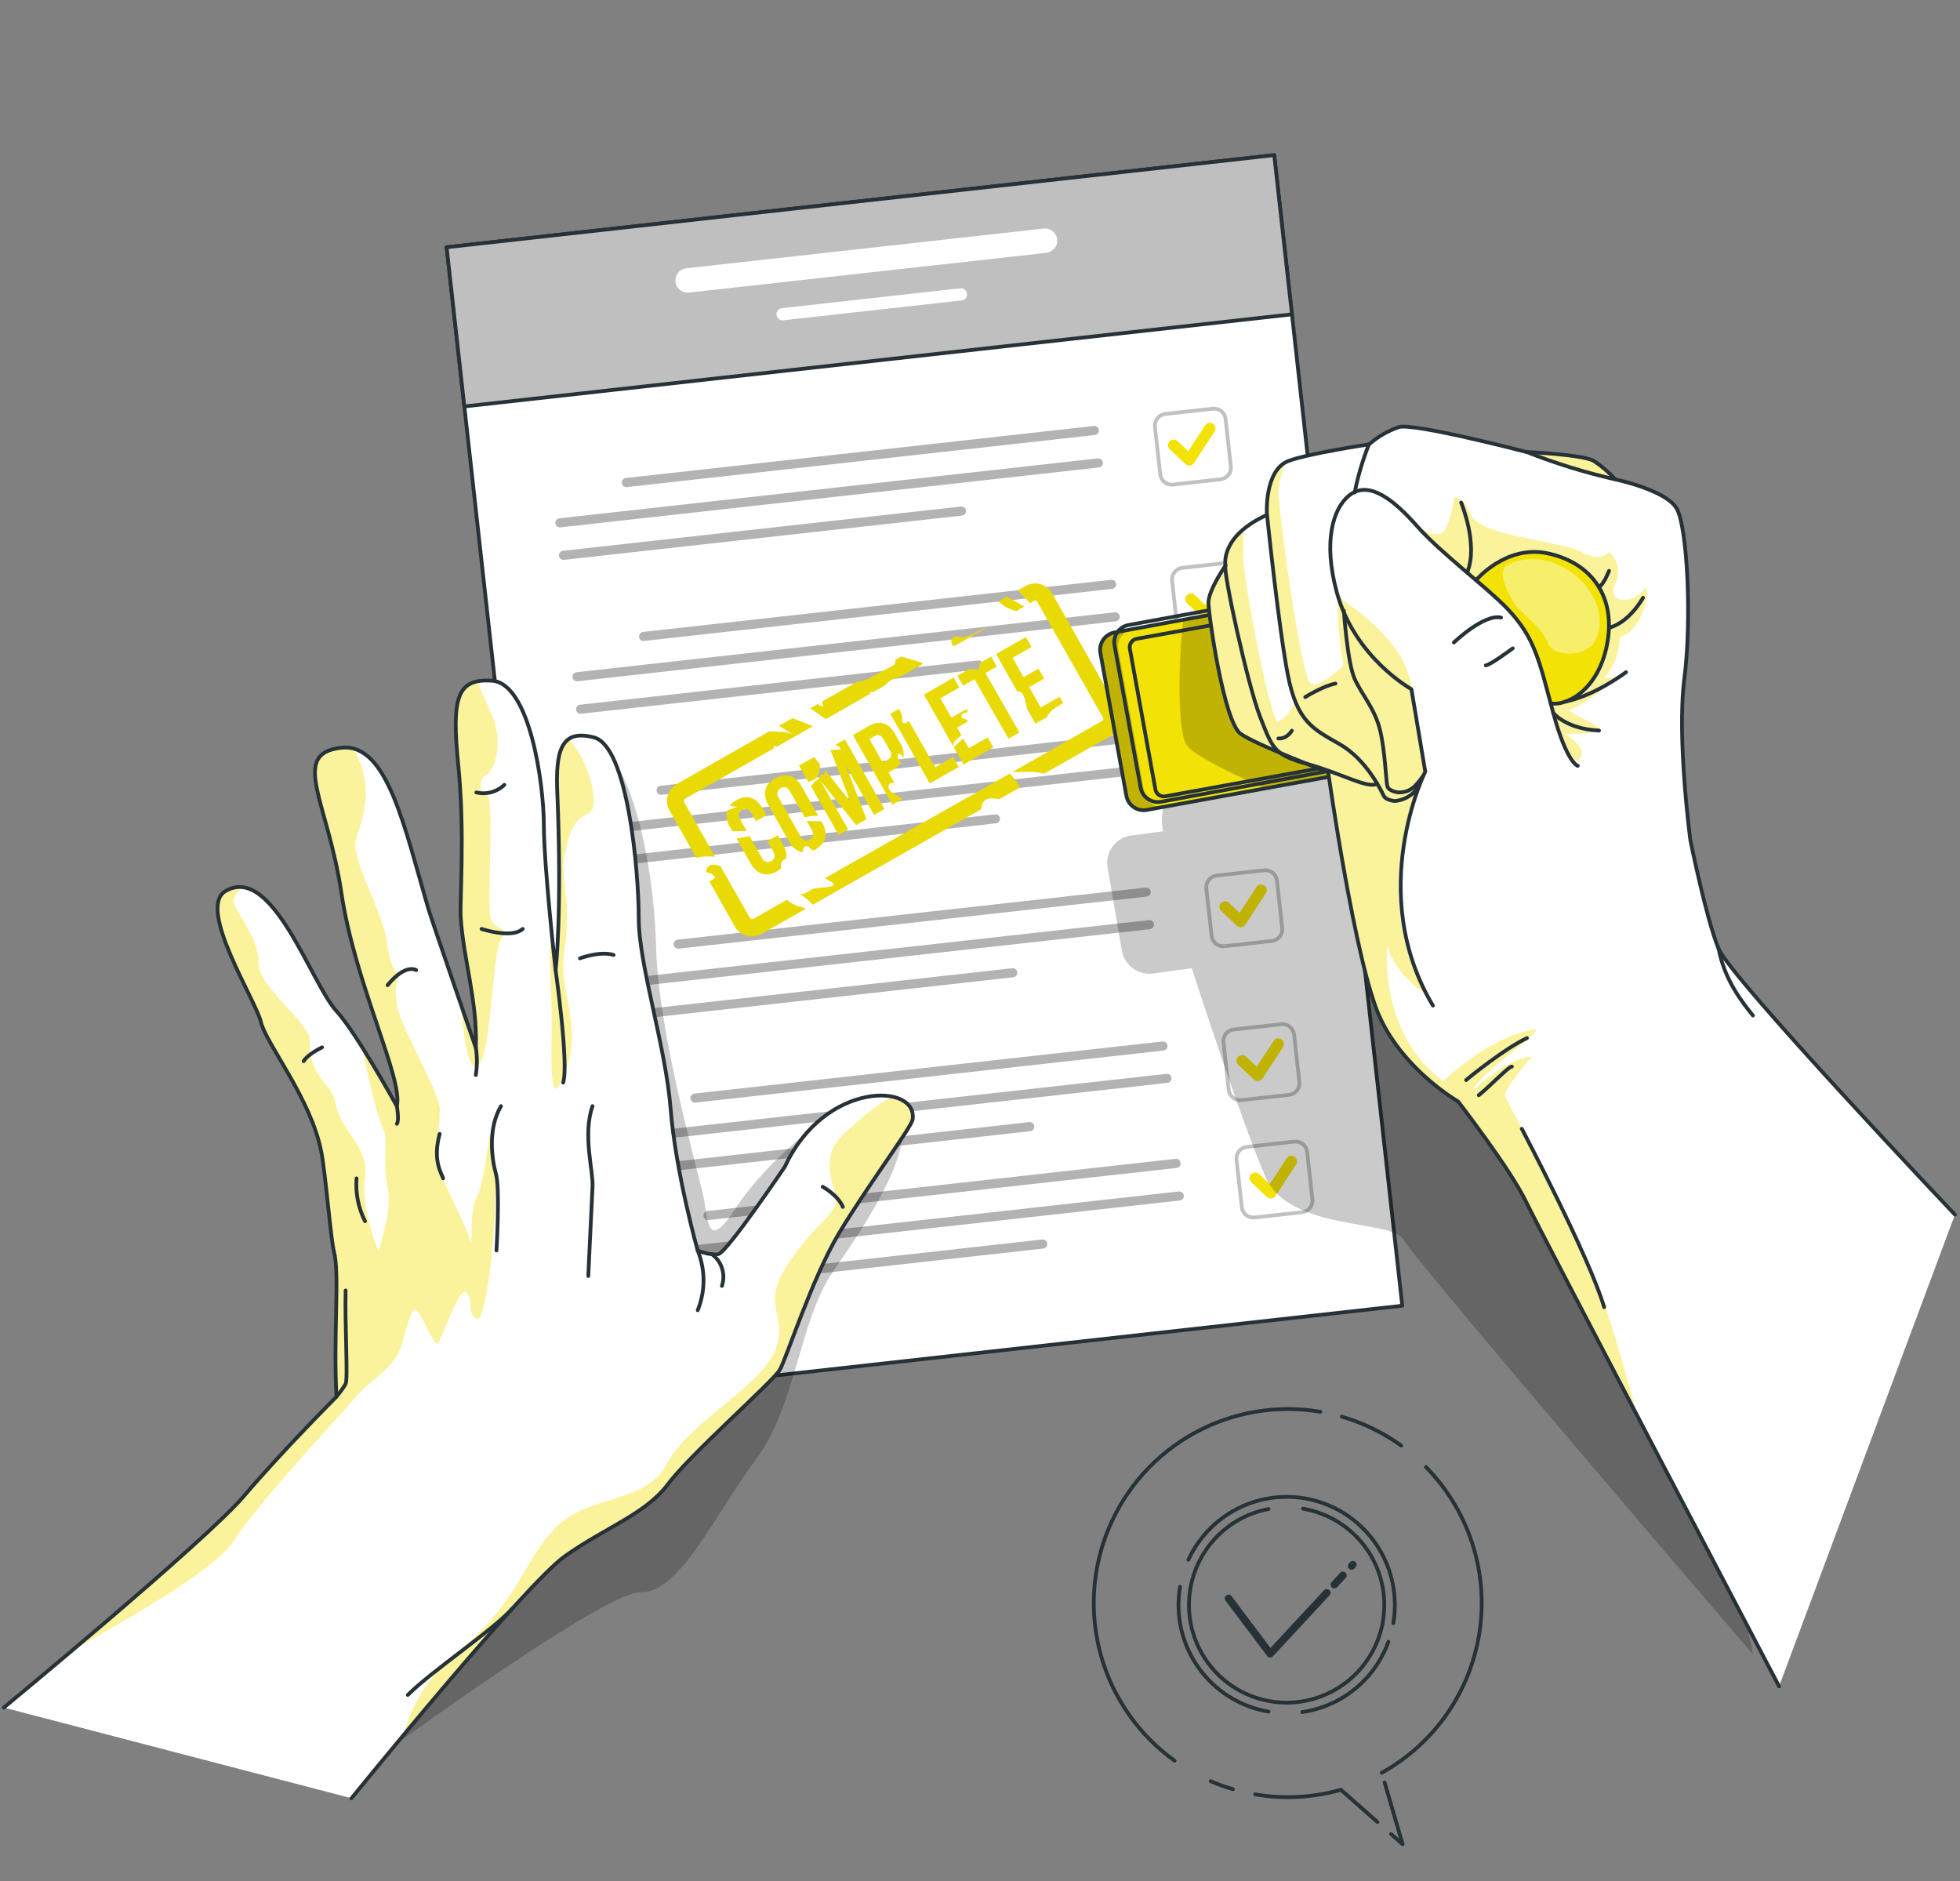 <svg width="521" height="500" viewBox="0 0 521 500" fill="none" xmlns="http://www.w3.org/2000/svg">
<rect x="0" y="0" width="521" height="500" fill="#808080" stroke="none"/>
<path d="M338.712 41.231L118.72 65.713L152.753 371.532L372.745 347.05L338.712 41.231Z" fill="white" stroke="#263238" stroke-linecap="round" stroke-linejoin="round"/>
<path d="M338.711 41.233L118.72 65.714L123.428 108.028L343.42 83.546L338.711 41.233Z" fill="#BFBFBF" stroke="#263238" stroke-linecap="round" stroke-linejoin="round"/>
<path d="M277.588 60.729L182.619 71.293C182.178 71.316 181.746 71.427 181.349 71.622C180.953 71.817 180.6 72.09 180.312 72.426C180.025 72.761 179.809 73.152 179.678 73.574C179.546 73.996 179.502 74.44 179.548 74.879C179.594 75.319 179.73 75.744 179.946 76.129C180.162 76.515 180.454 76.852 180.805 77.121C181.156 77.39 181.558 77.584 181.986 77.692C182.414 77.8 182.86 77.82 183.297 77.75L278.266 67.185C279.097 67.059 279.847 66.617 280.358 65.95C280.87 65.284 281.103 64.445 281.01 63.609C280.917 62.774 280.503 62.008 279.857 61.471C279.211 60.934 278.381 60.668 277.543 60.729H277.588Z" fill="white"/>
<path d="M255.319 76.621L207.846 81.904C207.634 81.925 207.428 81.988 207.241 82.089C207.054 82.191 206.888 82.329 206.755 82.495C206.621 82.661 206.522 82.852 206.464 83.056C206.405 83.261 206.387 83.476 206.412 83.687C206.458 84.115 206.671 84.507 207.006 84.778C207.34 85.049 207.768 85.176 208.196 85.132L255.68 79.85C256.096 79.787 256.471 79.566 256.727 79.232C256.982 78.899 257.099 78.479 257.053 78.062C257.006 77.644 256.799 77.261 256.476 76.992C256.153 76.724 255.738 76.591 255.319 76.621Z" fill="white"/>
<path opacity="0.3" d="M290.806 113.214L166.366 127.052C166.047 127.087 165.756 127.249 165.556 127.499C165.356 127.75 165.264 128.07 165.299 128.389C165.335 128.708 165.497 128.999 165.747 129.199C165.998 129.399 166.318 129.492 166.637 129.456L291.043 115.618C291.361 115.582 291.653 115.421 291.853 115.17C292.053 114.919 292.145 114.599 292.109 114.28C292.073 113.961 291.912 113.67 291.661 113.47C291.41 113.27 291.09 113.178 290.772 113.214H290.806Z" fill="black"/>
<path opacity="0.3" d="M291.765 121.848L148.691 137.763C148.372 137.799 148.08 137.96 147.88 138.211C147.68 138.461 147.588 138.781 147.624 139.1C147.66 139.419 147.821 139.711 148.072 139.911C148.323 140.111 148.643 140.203 148.962 140.167L292.036 124.252C292.199 124.242 292.358 124.2 292.504 124.127C292.65 124.054 292.779 123.952 292.885 123.827C292.99 123.703 293.069 123.558 293.118 123.403C293.166 123.247 293.182 123.083 293.165 122.92C293.147 122.756 293.096 122.598 293.015 122.454C292.934 122.311 292.825 122.185 292.694 122.085C292.563 121.985 292.413 121.912 292.254 121.871C292.094 121.831 291.928 121.823 291.765 121.848Z" fill="black"/>
<path opacity="0.3" d="M255.387 134.636L149.65 146.397C149.331 146.433 149.04 146.595 148.84 146.845C148.64 147.096 148.547 147.416 148.583 147.735C148.619 148.054 148.78 148.345 149.031 148.545C149.282 148.745 149.602 148.838 149.921 148.802L255.646 137.041C255.809 137.031 255.969 136.988 256.114 136.915C256.26 136.842 256.39 136.74 256.495 136.616C256.601 136.491 256.68 136.347 256.728 136.191C256.776 136.035 256.792 135.871 256.775 135.709C256.757 135.546 256.707 135.389 256.626 135.246C256.546 135.103 256.438 134.978 256.309 134.878C256.179 134.778 256.031 134.705 255.872 134.663C255.714 134.622 255.549 134.613 255.387 134.636Z" fill="black"/>
<path opacity="0.3" d="M322.356 108.628L309.736 110.032C308.039 110.221 306.816 111.75 307.005 113.448L308.409 126.068C308.598 127.765 310.127 128.988 311.825 128.799L324.445 127.395C326.142 127.206 327.365 125.677 327.176 123.979L325.772 111.359C325.583 109.662 324.054 108.439 322.356 108.628Z" stroke="#263238" stroke-linecap="round" stroke-linejoin="round"/>
<path d="M311.98 118.326L316.134 122.243L321.597 113.879" stroke="#F2E205" stroke-width="3" stroke-linecap="round" stroke-linejoin="round"/>
<path opacity="0.3" d="M295.354 154.118L170.949 167.956C170.63 167.992 170.338 168.153 170.138 168.404C169.938 168.655 169.846 168.975 169.882 169.293C169.918 169.612 170.079 169.904 170.33 170.104C170.581 170.304 170.901 170.396 171.22 170.36L295.625 156.522C295.783 156.504 295.936 156.456 296.075 156.379C296.214 156.302 296.336 156.198 296.435 156.074C296.534 155.95 296.608 155.808 296.652 155.655C296.696 155.502 296.709 155.342 296.692 155.185C296.674 155.027 296.625 154.874 296.548 154.735C296.471 154.596 296.368 154.473 296.244 154.374C296.12 154.275 295.977 154.202 295.824 154.158C295.672 154.114 295.512 154.1 295.354 154.118Z" fill="black"/>
<path opacity="0.3" d="M296.314 162.753L153.239 178.667C153.081 178.685 152.929 178.734 152.79 178.811C152.651 178.888 152.528 178.991 152.429 179.115C152.33 179.239 152.256 179.382 152.212 179.535C152.168 179.687 152.155 179.847 152.173 180.005C152.19 180.163 152.239 180.316 152.316 180.455C152.393 180.594 152.496 180.716 152.621 180.815C152.745 180.914 152.887 180.988 153.04 181.032C153.193 181.076 153.352 181.089 153.51 181.072L296.584 165.157C296.903 165.121 297.195 164.96 297.395 164.709C297.595 164.458 297.687 164.138 297.651 163.819C297.615 163.501 297.454 163.209 297.203 163.009C296.952 162.809 296.632 162.717 296.314 162.753Z" fill="black"/>
<path opacity="0.3" d="M259.936 175.541L154.199 187.302C153.88 187.338 153.588 187.499 153.388 187.75C153.188 188 153.096 188.32 153.132 188.639C153.168 188.958 153.329 189.25 153.58 189.45C153.831 189.65 154.151 189.742 154.47 189.706L260.195 177.945C260.358 177.935 260.517 177.892 260.663 177.819C260.809 177.746 260.939 177.645 261.044 177.52C261.15 177.396 261.229 177.251 261.277 177.095C261.325 176.939 261.341 176.775 261.324 176.613C261.306 176.45 261.255 176.293 261.175 176.15C261.095 176.007 260.987 175.882 260.857 175.782C260.728 175.682 260.579 175.609 260.421 175.568C260.263 175.526 260.097 175.517 259.936 175.541Z" fill="black"/>
<path opacity="0.3" d="M326.909 149.523L314.289 150.927C312.591 151.116 311.368 152.645 311.557 154.343L312.962 166.963C313.151 168.66 314.68 169.883 316.377 169.694L328.997 168.29C330.695 168.101 331.918 166.572 331.729 164.874L330.325 152.254C330.136 150.557 328.606 149.334 326.909 149.523Z" stroke="#263238" stroke-linecap="round" stroke-linejoin="round"/>
<path d="M316.54 159.231L320.682 163.148L326.145 154.784" stroke="#F2E205" stroke-width="3" stroke-linecap="round" stroke-linejoin="round"/>
<path opacity="0.3" d="M299.903 195.022L175.497 208.86C175.199 208.917 174.933 209.085 174.753 209.33C174.573 209.575 174.492 209.879 174.526 210.182C174.56 210.484 174.707 210.762 174.937 210.96C175.168 211.159 175.464 211.263 175.768 211.253L300.174 197.392C300.332 197.374 300.484 197.326 300.623 197.249C300.762 197.172 300.885 197.069 300.984 196.944C301.083 196.82 301.157 196.678 301.201 196.525C301.245 196.372 301.258 196.213 301.24 196.055C301.223 195.897 301.174 195.744 301.097 195.605C301.02 195.466 300.917 195.343 300.793 195.244C300.668 195.145 300.526 195.072 300.373 195.028C300.221 194.984 300.061 194.97 299.903 194.988V195.022Z" fill="black"/>
<path opacity="0.3" d="M300.874 203.657L157.788 219.571C157.63 219.587 157.476 219.634 157.337 219.71C157.197 219.785 157.074 219.888 156.975 220.013C156.876 220.137 156.803 220.28 156.761 220.433C156.718 220.586 156.707 220.746 156.727 220.903C156.744 221.061 156.792 221.214 156.868 221.354C156.944 221.493 157.047 221.616 157.17 221.716C157.294 221.815 157.436 221.89 157.589 221.934C157.741 221.979 157.901 221.993 158.059 221.976L301.133 206.061C301.297 206.05 301.456 206.006 301.602 205.931C301.748 205.857 301.877 205.754 301.983 205.629C302.088 205.504 302.167 205.358 302.215 205.202C302.263 205.045 302.279 204.881 302.262 204.718C302.244 204.555 302.193 204.398 302.113 204.256C302.033 204.114 301.924 203.989 301.795 203.89C301.665 203.791 301.516 203.719 301.358 203.679C301.2 203.639 301.035 203.631 300.874 203.657Z" fill="black"/>
<path opacity="0.3" d="M264.484 216.445L158.747 228.206C158.429 228.242 158.137 228.403 157.937 228.654C157.737 228.905 157.645 229.225 157.681 229.544C157.717 229.862 157.878 230.154 158.129 230.354C158.379 230.554 158.699 230.646 159.018 230.61L264.744 218.838C265.063 218.803 265.355 218.644 265.556 218.394C265.757 218.144 265.85 217.825 265.816 217.506C265.782 217.187 265.622 216.895 265.372 216.694C265.122 216.493 264.803 216.399 264.484 216.434V216.445Z" fill="black"/>
<path opacity="0.3" d="M331.46 190.418L318.84 191.822C317.143 192.011 315.92 193.54 316.109 195.238L317.513 207.858C317.702 209.555 319.231 210.778 320.929 210.589L333.549 209.185C335.246 208.996 336.469 207.467 336.28 205.769L334.876 193.149C334.687 191.452 333.158 190.229 331.46 190.418Z" stroke="#263238" stroke-linecap="round" stroke-linejoin="round"/>
<path d="M321.089 200.135L325.231 204.052L330.705 195.677" stroke="#F2E205" stroke-width="3" stroke-linecap="round" stroke-linejoin="round"/>
<path opacity="0.3" d="M304.452 235.926L180.046 249.764C179.747 249.822 179.482 249.99 179.301 250.235C179.121 250.48 179.04 250.784 179.075 251.086C179.109 251.388 179.256 251.666 179.486 251.865C179.716 252.063 180.013 252.168 180.317 252.157L304.722 238.319C304.889 238.313 305.052 238.273 305.202 238.201C305.352 238.129 305.486 238.027 305.595 237.901C305.704 237.775 305.785 237.627 305.834 237.468C305.883 237.309 305.899 237.142 305.88 236.976C305.861 236.811 305.809 236.651 305.725 236.507C305.642 236.363 305.53 236.237 305.395 236.139C305.261 236.04 305.108 235.97 304.946 235.934C304.783 235.897 304.615 235.895 304.452 235.926Z" fill="black"/>
<path opacity="0.3" d="M305.422 244.56L162.337 260.475C162.179 260.491 162.025 260.537 161.886 260.613C161.746 260.689 161.623 260.792 161.524 260.916C161.425 261.041 161.352 261.184 161.309 261.337C161.267 261.49 161.255 261.65 161.276 261.807C161.293 261.965 161.34 262.118 161.417 262.257C161.493 262.397 161.595 262.52 161.719 262.619C161.843 262.719 161.985 262.793 162.137 262.838C162.29 262.882 162.45 262.897 162.608 262.879L305.682 246.965C306.002 246.928 306.294 246.766 306.495 246.514C306.696 246.263 306.789 245.942 306.754 245.621C306.717 245.305 306.557 245.015 306.307 244.816C306.057 244.618 305.739 244.526 305.422 244.56Z" fill="black"/>
<path opacity="0.3" d="M269.078 257.349L163.341 269.11C163.183 269.126 163.03 269.173 162.89 269.248C162.75 269.324 162.628 269.427 162.529 269.551C162.43 269.676 162.357 269.819 162.314 269.972C162.271 270.125 162.26 270.285 162.28 270.442C162.297 270.6 162.345 270.753 162.421 270.892C162.497 271.032 162.6 271.155 162.724 271.255C162.847 271.354 162.99 271.428 163.142 271.473C163.294 271.518 163.454 271.532 163.612 271.514L269.338 259.753C269.496 259.736 269.649 259.689 269.788 259.612C269.927 259.536 270.05 259.434 270.15 259.31C270.25 259.186 270.324 259.044 270.368 258.891C270.413 258.739 270.427 258.579 270.41 258.421C270.394 258.263 270.348 258.109 270.272 257.969C270.196 257.829 270.093 257.705 269.969 257.605C269.845 257.505 269.703 257.431 269.549 257.387C269.396 257.343 269.236 257.33 269.078 257.349Z" fill="black"/>
<path opacity="0.3" d="M336.013 231.324L323.393 232.728C321.695 232.917 320.472 234.446 320.661 236.144L322.066 248.764C322.254 250.462 323.784 251.685 325.481 251.496L338.101 250.091C339.799 249.902 341.022 248.373 340.833 246.675L339.429 234.055C339.24 232.358 337.71 231.135 336.013 231.324Z" stroke="#263238" stroke-linecap="round" stroke-linejoin="round"/>
<path d="M325.637 241.028L329.78 244.945L335.254 236.581" stroke="#F2E205" stroke-width="3" stroke-linecap="round" stroke-linejoin="round"/>
<path opacity="0.3" d="M309.011 276.819L184.606 290.657C184.448 290.674 184.295 290.722 184.156 290.798C184.016 290.874 183.894 290.977 183.794 291.101C183.694 291.224 183.62 291.367 183.575 291.519C183.531 291.671 183.517 291.831 183.534 291.989C183.551 292.147 183.599 292.3 183.675 292.439C183.751 292.578 183.854 292.701 183.978 292.801C184.101 292.9 184.243 292.975 184.396 293.019C184.548 293.064 184.708 293.078 184.866 293.061L309.271 279.223C309.429 279.206 309.582 279.158 309.721 279.082C309.861 279.006 309.984 278.903 310.083 278.78C310.183 278.656 310.257 278.514 310.302 278.361C310.346 278.209 310.361 278.049 310.343 277.891C310.306 277.574 310.146 277.283 309.897 277.082C309.648 276.882 309.33 276.787 309.011 276.819Z" fill="black"/>
<path opacity="0.3" d="M309.971 285.431L166.885 301.346C166.719 301.352 166.556 301.392 166.405 301.464C166.255 301.536 166.122 301.638 166.013 301.764C165.904 301.891 165.823 302.038 165.774 302.197C165.725 302.356 165.709 302.523 165.728 302.689C165.746 302.854 165.799 303.014 165.882 303.158C165.966 303.302 166.078 303.428 166.212 303.526C166.347 303.625 166.5 303.695 166.662 303.731C166.824 303.768 166.993 303.77 167.156 303.739L310.231 287.824C310.398 287.82 310.562 287.782 310.713 287.711C310.865 287.64 311 287.538 311.11 287.413C311.22 287.287 311.303 287.14 311.353 286.98C311.404 286.821 311.42 286.653 311.402 286.487C311.384 286.32 311.332 286.16 311.249 286.015C311.165 285.87 311.053 285.744 310.918 285.645C310.784 285.546 310.63 285.475 310.467 285.439C310.304 285.402 310.135 285.399 309.971 285.431Z" fill="black"/>
<path opacity="0.3" d="M273.593 298.253L167.856 310.014C167.537 310.05 167.246 310.211 167.046 310.462C166.846 310.713 166.753 311.033 166.789 311.352C166.825 311.671 166.986 311.962 167.237 312.162C167.488 312.362 167.808 312.454 168.127 312.418L273.864 300.657C274.182 300.618 274.471 300.455 274.67 300.203C274.868 299.952 274.96 299.632 274.925 299.314C274.908 299.157 274.86 299.004 274.784 298.865C274.707 298.726 274.604 298.604 274.48 298.505C274.357 298.407 274.214 298.333 274.062 298.29C273.91 298.247 273.75 298.234 273.593 298.253Z" fill="black"/>
<path opacity="0.3" d="M340.565 272.23L327.945 273.635C326.248 273.823 325.025 275.353 325.214 277.05L326.618 289.67C326.807 291.368 328.336 292.591 330.034 292.402L342.654 290.997C344.351 290.808 345.574 289.279 345.386 287.582L343.981 274.962C343.792 273.264 342.263 272.041 340.565 272.23Z" stroke="#263238" stroke-linecap="round" stroke-linejoin="round"/>
<path d="M330.186 281.932L334.328 285.849L339.802 277.485" stroke="#F2E205" stroke-width="3" stroke-linecap="round" stroke-linejoin="round"/>
<path opacity="0.3" d="M312.477 308.005L188.071 321.865C187.752 321.901 187.461 322.062 187.261 322.313C187.061 322.564 186.969 322.884 187.004 323.203C187.04 323.522 187.201 323.813 187.452 324.013C187.703 324.213 188.023 324.305 188.342 324.27L312.748 310.432C312.906 310.416 313.059 310.369 313.199 310.294C313.338 310.218 313.461 310.115 313.56 309.99C313.659 309.866 313.732 309.723 313.775 309.57C313.817 309.417 313.829 309.257 313.808 309.1C313.794 308.94 313.749 308.784 313.674 308.642C313.599 308.5 313.496 308.375 313.372 308.273C313.248 308.171 313.105 308.095 312.951 308.049C312.798 308.003 312.636 307.988 312.477 308.005Z" fill="black"/>
<path opacity="0.3" d="M313.436 316.674L170.362 332.588C170.195 332.592 170.03 332.631 169.879 332.702C169.727 332.773 169.592 332.874 169.482 333C169.372 333.126 169.289 333.273 169.239 333.432C169.189 333.592 169.172 333.76 169.19 333.926C169.208 334.092 169.26 334.253 169.344 334.398C169.427 334.543 169.539 334.669 169.674 334.768C169.809 334.867 169.962 334.937 170.125 334.974C170.288 335.011 170.457 335.013 170.621 334.981L313.707 319.066C314.005 319.009 314.271 318.841 314.451 318.596C314.632 318.351 314.713 318.047 314.678 317.745C314.644 317.443 314.497 317.164 314.267 316.966C314.037 316.767 313.74 316.663 313.436 316.674Z" fill="black"/>
<path opacity="0.3" d="M277.047 329.45L171.321 341.212C171.163 341.228 171.01 341.276 170.871 341.352C170.731 341.428 170.608 341.531 170.509 341.655C170.409 341.779 170.335 341.921 170.29 342.073C170.246 342.226 170.232 342.386 170.249 342.543C170.286 342.863 170.448 343.156 170.699 343.357C170.951 343.557 171.272 343.651 171.592 343.616L277.317 331.855C277.475 331.837 277.628 331.788 277.767 331.711C277.906 331.634 278.029 331.531 278.128 331.407C278.227 331.283 278.3 331.14 278.344 330.987C278.388 330.835 278.402 330.675 278.384 330.517C278.366 330.359 278.318 330.206 278.241 330.067C278.164 329.928 278.06 329.806 277.936 329.707C277.812 329.608 277.67 329.534 277.517 329.49C277.364 329.446 277.204 329.433 277.047 329.45Z" fill="black"/>
<path opacity="0.3" d="M344.041 303.427L331.421 304.832C329.723 305.021 328.5 306.55 328.689 308.247L330.094 320.867C330.283 322.565 331.812 323.788 333.509 323.599L346.129 322.195C347.827 322.006 349.05 320.476 348.861 318.779L347.457 306.159C347.268 304.461 345.738 303.238 344.041 303.427Z" stroke="#263238" stroke-linecap="round" stroke-linejoin="round"/>
<path d="M333.651 313.141L337.793 317.058L343.268 308.694" stroke="#F2E205" stroke-width="3" stroke-linecap="round" stroke-linejoin="round"/>
<path d="M209.042 228.172C209.151 226.875 208.83 225.578 208.128 224.481L206.74 222.021L203.986 223.578L205.487 226.219C206.232 227.54 205.927 228.353 205.002 228.872C204.076 229.391 203.218 229.255 202.473 227.935L199.257 222.224L195.803 222.901L199.482 229.391C201.164 232.359 203.602 233.206 206.458 231.648C206.912 231.388 207.332 231.073 207.711 230.712C207.55 230.34 207.522 229.924 207.631 229.534C207.74 229.143 207.979 228.802 208.309 228.567C208.53 228.396 208.778 228.263 209.042 228.172Z" fill="#F2E205"/>
<path d="M194.031 219.774L194.685 220.903H198.489L196.83 217.968C196.085 216.648 196.378 215.812 197.304 215.293C198.229 214.774 199.099 214.932 199.843 216.264L200.972 218.239L203.715 216.681L202.699 214.887C201.017 211.93 198.579 211.072 195.724 212.697C195.068 213.051 194.486 213.526 194.008 214.097C194.657 214.305 195.336 214.401 196.017 214.379L193.308 215.395C193.11 216.134 193.072 216.907 193.196 217.663C193.321 218.418 193.605 219.138 194.031 219.774Z" fill="#F2E205"/>
<path d="M215.126 207.742C215.488 207.561 215.866 207.414 216.255 207.302C217.711 206.647 218.038 204.548 217.914 203.069L216.413 201.207L212.372 203.464L214.9 207.912C214.966 207.844 215.043 207.787 215.126 207.742Z" fill="#F2E205"/>
<path d="M232.339 216.58L235.082 215.022L224.596 196.534L221.989 198.001C222.824 198.205 223.422 198.6 223.445 199.209C222.632 199.322 221.639 199.209 220.758 199.367L226.041 213.058L219.359 204.729C219.377 204.913 219.349 205.099 219.278 205.27C219.208 205.442 219.096 205.593 218.952 205.711C218.648 205.925 218.207 205.925 217.97 206.207C217.733 206.489 217.767 206.828 217.564 207.076C217.361 207.325 217.045 207.392 216.797 207.573C216.548 207.753 216.277 208.216 215.995 208.521C215.859 208.664 215.688 208.769 215.499 208.826L222.925 221.919L225.454 220.474L218.038 207.404L227.564 219.278L230.318 217.72L224.754 203.352L232.339 216.58Z" fill="#F2E205"/>
<path d="M239.28 200.484C239.481 200.585 239.659 200.724 239.805 200.895C239.95 201.066 240.06 201.264 240.127 201.478C240.364 200.083 240.062 198.65 239.28 197.471L237.915 195.055C236.233 192.098 233.896 191.297 230.984 192.945L226.707 195.371L237.204 213.871L239.924 212.324C239.043 211.771 238.061 211.297 237.226 210.699C236.834 210.449 236.512 210.103 236.289 209.695C236.184 209.488 236.14 209.256 236.164 209.025C236.188 208.795 236.279 208.577 236.425 208.397C236.616 208.235 236.849 208.132 237.097 208.098C237.344 208.064 237.597 208.101 237.824 208.205L236.165 205.27L237.542 204.491C238.299 204.081 238.958 203.511 239.472 202.821C238.897 201.907 237.892 199.965 239.28 200.484ZM236.041 201.907L234.664 202.685L231.109 196.421L232.486 195.642C233.411 195.123 234.156 195.258 234.901 196.579L236.481 199.356C237.226 200.62 236.966 201.331 236.041 201.907Z" fill="#F2E205"/>
<path d="M254.845 203.86L253.355 201.218L248.57 203.927L241.572 191.591L241.256 191.839C241.051 192.028 240.803 192.164 240.533 192.234C240.397 192.265 240.255 192.245 240.132 192.178C240.01 192.112 239.916 192.003 239.867 191.873C239.828 191.698 239.828 191.517 239.867 191.342C239.869 190.292 239.537 189.268 238.919 188.419L236.662 189.728L247.147 208.216L254.845 203.86Z" fill="#F2E205"/>
<path d="M253.536 197.392C253.852 196.568 254.834 196.264 255.387 195.519C255.436 195.442 255.482 195.363 255.522 195.282L254.394 193.385L257.249 191.771C257.197 191.591 257.104 191.425 256.978 191.286C256.569 191.086 256.131 190.949 255.68 190.88C255.611 190.739 255.576 190.584 255.578 190.428C255.581 190.271 255.62 190.117 255.694 189.979C255.768 189.841 255.874 189.723 256.004 189.634C256.133 189.545 256.281 189.488 256.437 189.469C256.628 189.469 256.854 189.469 257.001 189.379C257.104 189.256 257.156 189.098 257.148 188.938L256.888 188.487L252.892 190.744L249.98 185.597L254.992 182.742L253.491 180.101L245.59 184.615L253.355 198.307C253.369 197.994 253.43 197.686 253.536 197.392Z" fill="#F2E205"/>
<path d="M264.044 198.645L262.543 196.004L257.52 198.848L256.019 196.264L254.168 198.002L253.525 198.622L256.121 203.194L264.044 198.645Z" fill="#F2E205"/>
<path d="M260.308 177.166C260.308 177.561 260.026 178.001 259.642 178.035C259.447 178.033 259.253 178.002 259.066 177.945C258.718 177.951 258.369 177.917 258.028 177.843C257.954 177.813 257.886 177.771 257.825 177.719L254.507 179.604L256.008 182.257L259.044 180.53L268.074 196.331L270.974 194.684L261.945 178.882L264.992 177.155L263.491 174.514L260.376 176.274C260.319 176.568 260.342 176.873 260.308 177.166Z" fill="#F2E205"/>
<path d="M272.983 188.362L275.241 192.347L278.288 190.62C278.36 190.42 278.451 190.227 278.559 190.044C279.23 189.064 280.134 188.265 281.189 187.719L282.589 186.85L281.663 185.202L276.64 188.058L273.57 182.64L277.566 180.383L276.065 177.741L272.069 179.999L269.157 174.818L274.18 171.974L272.679 169.333L264.778 173.847L270.478 183.904C271.855 183.17 272.543 185.812 272.983 188.362Z" fill="#F2E205"/>
<path d="M214.528 224.887C215.002 224.966 215.284 225.44 215.657 225.756C215.792 225.881 215.949 225.98 216.119 226.05C216.335 225.964 216.546 225.866 216.751 225.756C219.596 224.142 220.194 221.569 218.524 218.6L218.354 218.307L214.449 218.205L215.724 220.463C216.469 221.783 216.176 222.618 215.25 223.138C214.325 223.657 213.456 223.488 212.711 222.167L207.067 212.178C206.311 210.857 206.616 210.033 207.541 209.503C208.467 208.972 209.325 209.153 210.081 210.474L213.907 217.246C215.082 216.955 216.286 216.803 217.496 216.794L213.083 209.018C211.413 206.06 208.896 205.259 206.04 206.873C203.184 208.487 202.586 211.072 204.268 214.029L209.72 223.646C210.064 224.387 210.579 225.036 211.223 225.54C211.866 226.044 212.62 226.389 213.422 226.546C213.416 226.479 213.416 226.411 213.422 226.343C213.286 225.61 213.828 224.752 214.528 224.887Z" fill="#F2E205"/>
<path d="M253.502 171.804L262.362 166.782C259.823 167.482 257.588 169.603 254.969 169.31C254.496 169.186 253.998 169.186 253.525 169.31C253.229 169.501 253.015 169.796 252.928 170.137C252.84 170.478 252.884 170.84 253.051 171.15C253.165 171.391 253.317 171.612 253.502 171.804Z" fill="#F2E205"/>
<path d="M231.278 184.412C231.258 184.217 231.298 184.02 231.391 183.848C231.608 183.923 231.837 183.962 232.068 183.96L235.127 182.234C235.605 181.692 236.152 181.214 236.752 180.811C237.332 180.501 237.945 180.259 238.581 180.089L239.258 179.886L244.901 176.703C244.961 176.588 245.041 176.484 245.138 176.398C245.226 176.34 245.321 176.295 245.42 176.263L239.596 174.502L238.027 175.382L237.858 176.624L231.142 180.213C230.477 180.628 229.737 180.908 228.964 181.037C228.675 181.071 228.384 181.071 228.095 181.037L218.523 186.466C218.6 186.92 218.728 187.363 218.907 187.787C218.346 187.682 217.812 187.463 217.338 187.143L215.374 188.272C216.774 189.198 218.151 190.146 219.494 191.15L231.278 184.412Z" fill="#F2E205"/>
<path d="M272.25 161.183L267.622 158.587L265.432 159.828C266.723 161.155 268.389 162.054 270.207 162.402L272.25 161.183Z" fill="#F2E205"/>
<path d="M297.138 188.509L279.665 157.707C278.986 156.516 277.862 155.642 276.541 155.276C275.219 154.91 273.806 155.082 272.611 155.754L270.511 156.951L271.313 157.73C272.148 158.565 273.006 159.411 273.785 160.303L274.846 159.705C274.993 159.623 275.166 159.601 275.329 159.646C275.491 159.69 275.63 159.796 275.715 159.942L293.198 190.755C293.28 190.904 293.299 191.078 293.253 191.241C293.206 191.404 293.097 191.541 292.95 191.624L269.168 205.169C271.223 205.293 273.299 205 275.354 205.237C276.094 205.33 276.828 205.462 277.555 205.632L295.185 195.631C295.784 195.295 296.31 194.843 296.733 194.302C297.155 193.76 297.467 193.14 297.648 192.478C297.83 191.816 297.878 191.124 297.791 190.442C297.703 189.761 297.481 189.104 297.138 188.509Z" fill="#F2E205"/>
<path d="M190.069 227.709L181.852 213.194C181.81 213.121 181.782 213.04 181.771 212.956C181.76 212.872 181.766 212.787 181.788 212.705C181.81 212.623 181.848 212.547 181.899 212.479C181.951 212.412 182.015 212.356 182.089 212.314L205.792 198.86C205.713 198.679 205.611 198.499 205.543 198.318C205.878 198.304 206.213 198.342 206.537 198.431L216.119 193.002C215.803 192.9 215.499 192.776 215.194 192.663L210.679 190.869L207.067 192.923L210.995 195.327C209.629 194.492 206.841 194.379 204.437 194.413L179.911 208.375C178.717 209.052 177.841 210.176 177.475 211.498C177.109 212.821 177.283 214.234 177.958 215.429L185.091 228.003C185.419 227.913 185.757 227.834 186.085 227.777C186.989 227.647 187.903 227.602 188.816 227.642C189.235 227.639 189.653 227.661 190.069 227.709Z" fill="#F2E205"/>
<path d="M219.347 233.375C219.75 233.735 220.207 234.029 220.702 234.244C221.21 234.47 221.887 235.012 221.492 235.373C219.663 236.208 217.406 235.587 215.611 236.502C214.629 236.976 213.681 237.912 212.632 237.63C213.901 238.401 215.044 239.364 216.018 240.486L260.839 215.068C260.839 214.887 260.895 214.706 260.929 214.514C260.93 214.159 261.012 213.809 261.169 213.49C261.326 213.171 261.553 212.893 261.834 212.675C262.115 212.457 262.441 212.306 262.789 212.234C263.137 212.162 263.497 212.17 263.841 212.257C264.422 212.231 265.004 212.292 265.568 212.438L271.155 209.266C270.388 207.945 269.48 206.711 268.446 205.586L219.347 233.375Z" fill="#F2E205"/>
<path d="M212.09 240.836C211.009 240.486 210.013 239.913 209.167 239.154L200.227 244.234C200.155 244.276 200.075 244.303 199.992 244.314C199.908 244.325 199.824 244.319 199.743 244.297C199.662 244.275 199.587 244.237 199.52 244.185C199.454 244.134 199.399 244.07 199.358 243.996L191.457 230.147C190.7 229.886 189.895 229.793 189.098 229.876C188.184 230.057 187.383 231.118 187.879 231.897C188.346 231.909 188.801 232.045 189.198 232.291C189.594 232.537 189.918 232.884 190.137 233.296C189.65 233.684 189.115 234.006 188.545 234.256L195.317 246.231C195.654 246.836 196.108 247.368 196.653 247.794C197.197 248.221 197.822 248.535 198.49 248.717C199.158 248.899 199.855 248.945 200.541 248.854C201.227 248.762 201.888 248.535 202.485 248.184L214.201 241.536L214.065 241.457C213.418 241.215 212.759 241.007 212.09 240.836Z" fill="#F2E205"/>
<g opacity="0.2">
<path opacity="0.2" d="M209.042 228.172C209.151 226.875 208.83 225.578 208.128 224.481L206.74 222.021L203.986 223.578L205.487 226.219C206.232 227.54 205.927 228.353 205.002 228.872C204.076 229.391 203.218 229.255 202.473 227.935L199.257 222.224L195.803 222.901L199.482 229.391C201.164 232.359 203.602 233.206 206.458 231.648C206.912 231.388 207.332 231.073 207.711 230.712C207.55 230.34 207.522 229.924 207.631 229.534C207.74 229.143 207.979 228.802 208.309 228.567C208.53 228.396 208.778 228.263 209.042 228.172Z" fill="black"/>
<path opacity="0.2" d="M194.031 219.774L194.685 220.903H198.489L196.83 217.968C196.085 216.648 196.378 215.812 197.304 215.293C198.229 214.774 199.099 214.932 199.843 216.264L200.972 218.239L203.715 216.681L202.699 214.887C201.017 211.93 198.579 211.072 195.724 212.697C195.068 213.051 194.486 213.526 194.008 214.097C194.657 214.305 195.336 214.401 196.017 214.379L193.308 215.395C193.11 216.134 193.072 216.907 193.196 217.663C193.321 218.418 193.605 219.138 194.031 219.774Z" fill="black"/>
<path opacity="0.2" d="M215.126 207.742C215.488 207.561 215.866 207.414 216.255 207.302C217.711 206.647 218.038 204.548 217.914 203.069L216.413 201.207L212.372 203.464L214.9 207.912C214.966 207.844 215.043 207.787 215.126 207.742Z" fill="black"/>
<path opacity="0.2" d="M232.339 216.58L235.082 215.022L224.596 196.534L221.989 198.001C222.824 198.205 223.422 198.6 223.445 199.209C222.632 199.322 221.639 199.209 220.758 199.367L226.041 213.058L219.359 204.729C219.377 204.913 219.349 205.099 219.278 205.27C219.208 205.442 219.096 205.593 218.952 205.711C218.648 205.925 218.207 205.925 217.97 206.207C217.733 206.489 217.767 206.828 217.564 207.076C217.361 207.325 217.045 207.392 216.797 207.573C216.548 207.753 216.277 208.216 215.995 208.521C215.859 208.664 215.688 208.769 215.499 208.826L222.925 221.919L225.454 220.474L218.038 207.404L227.564 219.278L230.318 217.72L224.754 203.352L232.339 216.58Z" fill="black"/>
<path opacity="0.2" d="M239.28 200.484C239.481 200.585 239.659 200.724 239.805 200.895C239.95 201.066 240.06 201.264 240.127 201.478C240.364 200.083 240.062 198.65 239.28 197.471L237.915 195.055C236.233 192.098 233.896 191.297 230.984 192.945L226.707 195.371L237.204 213.871L239.924 212.324C239.043 211.771 238.061 211.297 237.226 210.699C236.834 210.449 236.512 210.103 236.289 209.695C236.184 209.488 236.14 209.256 236.164 209.025C236.188 208.795 236.279 208.577 236.425 208.397C236.616 208.235 236.849 208.132 237.097 208.098C237.344 208.064 237.597 208.101 237.824 208.205L236.165 205.27L237.542 204.491C238.299 204.081 238.958 203.511 239.472 202.821C238.897 201.907 237.892 199.965 239.28 200.484ZM236.041 201.907L234.664 202.685L231.109 196.421L232.486 195.642C233.411 195.123 234.156 195.258 234.901 196.579L236.481 199.356C237.226 200.62 236.966 201.331 236.041 201.907Z" fill="black"/>
<path opacity="0.2" d="M254.845 203.86L253.355 201.218L248.57 203.927L241.572 191.591L241.256 191.839C241.051 192.028 240.803 192.164 240.533 192.234C240.397 192.265 240.255 192.245 240.132 192.178C240.01 192.112 239.916 192.003 239.867 191.873C239.828 191.698 239.828 191.517 239.867 191.342C239.869 190.292 239.537 189.268 238.919 188.419L236.662 189.728L247.147 208.216L254.845 203.86Z" fill="black"/>
<path opacity="0.2" d="M253.536 197.392C253.852 196.568 254.834 196.264 255.387 195.519C255.436 195.442 255.482 195.363 255.522 195.282L254.394 193.385L257.249 191.771C257.197 191.591 257.104 191.425 256.978 191.286C256.569 191.086 256.131 190.949 255.68 190.88C255.611 190.739 255.576 190.584 255.578 190.428C255.581 190.271 255.62 190.117 255.694 189.979C255.768 189.841 255.874 189.723 256.004 189.634C256.133 189.545 256.281 189.488 256.437 189.469C256.628 189.469 256.854 189.469 257.001 189.379C257.104 189.256 257.156 189.098 257.148 188.938L256.888 188.487L252.892 190.744L249.98 185.597L254.992 182.742L253.491 180.101L245.59 184.615L253.355 198.307C253.369 197.994 253.43 197.686 253.536 197.392Z" fill="black"/>
<path opacity="0.2" d="M264.044 198.645L262.543 196.004L257.52 198.848L256.019 196.264L254.168 198.002L253.525 198.622L256.121 203.194L264.044 198.645Z" fill="black"/>
<path opacity="0.2" d="M260.308 177.166C260.308 177.561 260.026 178.001 259.642 178.035C259.447 178.033 259.253 178.002 259.066 177.945C258.718 177.951 258.369 177.917 258.028 177.843C257.954 177.813 257.886 177.771 257.825 177.719L254.507 179.604L256.008 182.257L259.044 180.53L268.074 196.331L270.974 194.684L261.945 178.882L264.992 177.155L263.491 174.514L260.376 176.274C260.319 176.568 260.342 176.873 260.308 177.166Z" fill="black"/>
<path opacity="0.2" d="M272.983 188.362L275.241 192.347L278.288 190.62C278.36 190.42 278.451 190.227 278.559 190.044C279.23 189.064 280.134 188.265 281.189 187.719L282.589 186.85L281.663 185.202L276.64 188.058L273.57 182.64L277.566 180.383L276.065 177.741L272.069 179.999L269.157 174.818L274.18 171.974L272.679 169.333L264.778 173.847L270.478 183.904C271.855 183.17 272.543 185.812 272.983 188.362Z" fill="black"/>
<path opacity="0.2" d="M214.528 224.887C215.002 224.966 215.284 225.44 215.657 225.756C215.792 225.881 215.949 225.98 216.119 226.05C216.335 225.964 216.546 225.866 216.751 225.756C219.596 224.142 220.194 221.569 218.524 218.6L218.354 218.307L214.449 218.205L215.724 220.463C216.469 221.783 216.176 222.618 215.25 223.138C214.325 223.657 213.456 223.488 212.711 222.167L207.067 212.178C206.311 210.857 206.616 210.033 207.541 209.503C208.467 208.972 209.325 209.153 210.081 210.474L213.907 217.246C215.082 216.955 216.286 216.803 217.496 216.794L213.083 209.018C211.413 206.06 208.896 205.259 206.04 206.873C203.184 208.487 202.586 211.072 204.268 214.029L209.72 223.646C210.064 224.387 210.579 225.036 211.223 225.54C211.866 226.044 212.62 226.389 213.422 226.546C213.416 226.479 213.416 226.411 213.422 226.343C213.286 225.61 213.828 224.752 214.528 224.887Z" fill="black"/>
<path opacity="0.2" d="M253.502 171.804L262.362 166.782C259.823 167.482 257.588 169.603 254.969 169.31C254.496 169.186 253.998 169.186 253.525 169.31C253.229 169.501 253.015 169.796 252.928 170.137C252.84 170.478 252.884 170.84 253.051 171.15C253.165 171.391 253.317 171.612 253.502 171.804Z" fill="black"/>
<path opacity="0.2" d="M231.278 184.412C231.258 184.217 231.298 184.02 231.391 183.848C231.608 183.923 231.837 183.962 232.068 183.96L235.127 182.234C235.605 181.692 236.152 181.214 236.752 180.811C237.332 180.501 237.945 180.259 238.581 180.089L239.258 179.886L244.901 176.703C244.961 176.588 245.041 176.484 245.138 176.398C245.226 176.34 245.321 176.295 245.42 176.263L239.596 174.502L238.027 175.382L237.858 176.624L231.142 180.213C230.477 180.628 229.737 180.908 228.964 181.037C228.675 181.071 228.384 181.071 228.095 181.037L218.523 186.466C218.6 186.92 218.728 187.363 218.907 187.787C218.346 187.682 217.812 187.463 217.338 187.143L215.374 188.272C216.774 189.198 218.151 190.146 219.494 191.15L231.278 184.412Z" fill="black"/>
<path opacity="0.2" d="M272.25 161.183L267.622 158.587L265.432 159.828C266.723 161.155 268.389 162.054 270.207 162.402L272.25 161.183Z" fill="black"/>
<path opacity="0.2" d="M297.138 188.509L279.665 157.707C278.986 156.516 277.862 155.642 276.541 155.276C275.219 154.91 273.806 155.082 272.611 155.754L270.511 156.951L271.313 157.73C272.148 158.565 273.006 159.411 273.785 160.303L274.846 159.705C274.993 159.623 275.166 159.601 275.329 159.646C275.491 159.69 275.63 159.796 275.715 159.942L293.198 190.755C293.28 190.904 293.299 191.078 293.253 191.241C293.206 191.404 293.097 191.541 292.95 191.624L269.168 205.169C271.223 205.293 273.299 205 275.354 205.237C276.094 205.33 276.828 205.462 277.555 205.632L295.185 195.631C295.784 195.295 296.31 194.843 296.733 194.302C297.155 193.76 297.467 193.14 297.648 192.478C297.83 191.816 297.878 191.124 297.791 190.442C297.703 189.761 297.481 189.104 297.138 188.509Z" fill="black"/>
<path opacity="0.2" d="M190.069 227.709L181.852 213.194C181.81 213.121 181.782 213.04 181.771 212.956C181.76 212.872 181.766 212.787 181.788 212.705C181.81 212.623 181.848 212.547 181.899 212.479C181.951 212.412 182.015 212.356 182.089 212.314L205.792 198.86C205.713 198.679 205.611 198.499 205.543 198.318C205.878 198.304 206.213 198.342 206.537 198.431L216.119 193.002C215.803 192.9 215.499 192.776 215.194 192.663L210.679 190.869L207.067 192.923L210.995 195.327C209.629 194.492 206.841 194.379 204.437 194.413L179.911 208.375C178.717 209.052 177.841 210.176 177.475 211.498C177.109 212.821 177.283 214.234 177.958 215.429L185.091 228.003C185.419 227.913 185.757 227.834 186.085 227.777C186.989 227.647 187.903 227.602 188.816 227.642C189.235 227.639 189.653 227.661 190.069 227.709Z" fill="black"/>
<path opacity="0.2" d="M219.347 233.375C219.75 233.735 220.207 234.029 220.702 234.244C221.21 234.47 221.887 235.012 221.492 235.373C219.663 236.208 217.406 235.587 215.611 236.502C214.629 236.976 213.681 237.912 212.632 237.63C213.901 238.401 215.044 239.364 216.018 240.486L260.839 215.068C260.839 214.887 260.895 214.706 260.929 214.514C260.93 214.159 261.012 213.809 261.169 213.49C261.326 213.171 261.553 212.893 261.834 212.675C262.115 212.457 262.441 212.306 262.789 212.234C263.137 212.162 263.497 212.17 263.841 212.257C264.422 212.231 265.004 212.292 265.568 212.438L271.155 209.266C270.388 207.945 269.48 206.711 268.446 205.586L219.347 233.375Z" fill="black"/>
<path opacity="0.2" d="M212.09 240.836C211.009 240.486 210.013 239.913 209.167 239.154L200.227 244.234C200.155 244.276 200.075 244.303 199.992 244.314C199.908 244.325 199.824 244.319 199.743 244.297C199.662 244.275 199.587 244.237 199.52 244.185C199.454 244.134 199.399 244.07 199.358 243.996L191.457 230.147C190.7 229.886 189.895 229.793 189.098 229.876C188.184 230.057 187.383 231.118 187.879 231.897C188.346 231.909 188.801 232.045 189.198 232.291C189.594 232.537 189.918 232.884 190.137 233.296C189.65 233.684 189.115 234.006 188.545 234.256L195.317 246.231C195.654 246.836 196.108 247.368 196.653 247.794C197.197 248.221 197.822 248.535 198.49 248.717C199.158 248.899 199.855 248.945 200.541 248.854C201.227 248.762 201.888 248.535 202.485 248.184L214.201 241.536L214.065 241.457C213.418 241.215 212.759 241.007 212.09 240.836Z" fill="black"/>
</g>
<path opacity="0.3" d="M161.264 200.53C168.149 205.587 173.906 229.877 174.425 252.146C174.944 274.415 185.712 311.967 186.999 318.118C188.286 324.27 187.811 333.141 195.803 320.793C203.794 308.445 227.169 287.011 236.91 294.134C246.651 301.256 230.251 325.195 221.368 338.085C212.485 350.975 211.582 373.673 200.938 387.884C190.295 402.094 180.678 423.551 170.249 423.223C159.82 422.896 90.743 474.139 90.743 474.139L92.097 404.001L154.176 302.418L161.264 200.53Z" fill="black" fill-opacity="0.7"/>
<path d="M242.576 297.576C242.226 299.777 230.07 315.883 222.925 327.938C215.781 339.992 209.088 360.975 207.293 364.056C205.498 367.138 183.59 386.382 177.585 394.43C171.581 402.477 160.858 406.033 150.147 413.618C143.262 418.494 121.805 443.652 107.346 461.023C99.31 470.674 93.429 477.954 93.429 477.954L1 453.856C1 453.856 8.653 447.546 18.721 439.036H18.788L18.89 438.957C35.437 424.905 58.496 405.073 64.862 397.59C75.122 385.536 89.411 371.212 89.411 371.212C88.542 354.474 90.314 338.615 88.745 332.588C87.933 329.439 86.488 311.527 85.359 306.018C82.617 291.944 70.686 277.361 69.343 271.616C68 265.871 52.254 241.412 59.941 236.897C61.338 236.017 62.999 235.654 64.636 235.87C75.02 237.303 83.576 262.383 89.468 268.771C91.992 271.796 94.279 275.011 96.308 278.388C100.958 285.758 105.518 294.043 105.518 294.043C107.301 286.898 94.355 261.446 90.777 237.337C87.199 213.228 76.939 200.282 90.777 198.792C91.914 198.664 93.065 198.764 94.163 199.085C103.904 201.93 108.125 222.167 113.949 241.807C114.491 243.613 118.927 256.581 122.381 266.582C124.638 273.128 126.444 278.399 126.444 278.399C126.884 266.119 123.058 254.696 122.426 243.567C122.155 239.109 123.554 221.242 121.794 203.386C120.281 188.317 120.97 182.211 126.862 181.026C128.124 180.799 129.41 180.738 130.688 180.845C140.903 181.489 144.526 208.634 144.526 219.221C144.526 225.373 145.575 237.382 146.456 246.389C147.099 252.902 147.652 257.845 147.652 257.845C147.652 257.845 149.436 242.89 148.104 210.632C147.799 203.566 148.262 198.51 151.038 196.467C152.562 195.338 154.763 195.146 157.923 196.004C166.852 198.419 169.752 231.502 169.752 244.008C169.752 256.514 176.897 277.936 178.24 294.799C179.583 311.662 185.43 332.385 185.43 332.385C185.43 332.385 188.737 333.728 190.961 333.288C193.184 332.848 208.602 310.07 208.602 310.07C215.781 294.483 229.754 289.754 237.362 291.503C240.86 292.305 243.118 294.461 242.576 297.576Z" fill="white"/>
<path opacity="0.4" d="M242.576 297.576C242.226 299.777 230.07 315.883 222.925 327.938C215.781 339.992 209.088 360.975 207.293 364.056C205.498 367.138 183.59 386.382 177.585 394.43C171.581 402.477 160.858 406.033 150.147 413.618C143.262 418.494 121.805 443.652 107.346 461.023C108.938 454.725 112.504 446.677 121.828 438.946C138.013 425.503 138.984 414.961 147.686 406.033C156.388 397.105 171.716 399.78 177.224 389.102C182.732 378.425 201.943 368.56 205.961 359.18C209.979 349.801 201.943 347.814 209.088 336.527C216.232 325.24 223.162 322.498 222.147 318.073C221.131 313.649 218.128 306.944 224.325 301.357C228.196 297.881 232.745 293.513 237.395 291.503C240.86 292.305 243.118 294.461 242.576 297.576Z" fill="#F2E205"/>
<path opacity="0.4" d="M126.771 350.557C123.803 349.067 126.184 346.099 124.096 343.627C122.008 341.155 117.245 357.115 116.195 357.171C115.146 357.228 111.951 349.056 110.687 348.243C109.423 347.431 108.678 350.851 106.884 357.171C105.089 363.492 98.497 366.698 94.671 371.213C90.845 375.727 67.831 400.277 62.176 409.498C56.521 418.72 21.599 436.971 18.89 438.935C35.437 424.905 58.496 405.074 64.862 397.59C75.122 385.536 89.411 371.213 89.411 371.213C88.542 354.474 90.314 338.616 88.745 332.588C87.933 329.439 86.488 311.527 85.359 306.019C82.617 291.944 70.686 277.361 69.343 271.616C68 265.871 52.254 241.412 59.941 236.897C61.338 236.017 62.999 235.654 64.636 235.87C62.887 237.111 61.182 238.895 62.774 241.513C65.607 246.096 68.722 250.915 68.722 255.983C68.722 261.051 77.357 268.185 80.709 272.914C84.061 277.643 80.935 275.973 83.169 282.451C85.404 288.93 88.079 287.576 89.411 294.122C90.743 300.669 98.193 304.845 97.007 313.005C95.822 321.166 100.574 332.521 100.574 332.521C100.574 332.521 104.446 321.516 103.035 315.59C101.624 309.664 103.26 302.192 101.906 300.183C100.777 298.377 97.685 286.12 96.263 278.501C100.913 285.871 105.473 294.156 105.473 294.156C107.256 287.011 94.31 261.559 90.732 237.45C87.154 213.341 76.894 200.395 90.732 198.905C91.869 198.777 93.02 198.877 94.118 199.198C100.021 210.226 95.913 218.386 94.603 223.172C93.17 228.387 101.703 241.773 102.967 250.994C104.096 259.606 106.421 258.715 106.726 258.557C106.466 258.794 104.265 261.04 105.597 267.428C106.985 274.201 116.884 290.285 116.884 294.777C116.884 299.269 116.071 306.662 116.071 308.852C116.071 311.041 123.972 325.692 124.92 329.53C125.868 333.367 124.548 322.137 126.704 318.243C128.859 314.349 129.999 300.759 130.282 301.493C133.995 310.929 129.751 352.025 126.771 350.557Z" fill="#F2E205"/>
<path opacity="0.4" d="M133.171 249.696C130.643 253.523 130.71 283.388 126.399 283.49C124.311 283.49 123.295 275.984 122.448 266.559C124.706 273.106 126.512 278.377 126.512 278.377C126.952 266.096 123.126 254.674 122.494 243.545C122.223 239.086 123.622 221.219 121.861 203.363C120.349 188.295 121.037 182.189 126.929 181.003C128.171 185.022 131.218 189.762 131.997 194.164C133.058 200.237 130.981 205.259 129.198 206.015C127.415 206.772 127.11 210.688 129.345 211.264C131.58 211.84 129.345 240.339 130.383 243.996C131.422 247.653 135.711 245.926 133.171 249.696Z" fill="#F2E205"/>
<path opacity="0.4" d="M156.366 216.264C151.727 218.307 151.479 221.964 150.09 227.213C148.702 232.461 152.077 240.125 150.09 252.168C148.104 264.212 155.35 271.977 150.09 285.454C144.831 298.93 147.302 274.167 146.422 262.88C146.119 257.383 146.141 251.872 146.49 246.378C147.133 252.891 147.686 257.834 147.686 257.834C147.686 257.834 149.47 242.879 148.138 210.621C147.833 203.555 148.296 198.499 151.072 196.456C155.835 200.778 160.316 214.526 156.366 216.264Z" fill="#F2E205"/>
<path d="M93.429 477.965C93.429 477.965 139.424 421.259 150.147 413.629C160.869 405.999 171.592 402.466 177.585 394.441C183.579 386.416 205.51 367.195 207.293 364.068C209.076 360.942 215.781 339.959 222.925 327.95C230.07 315.94 242.226 299.732 242.576 297.587C244.134 287.756 219.133 287.316 208.636 310.093C208.636 310.093 193.229 332.859 190.994 333.311C188.76 333.762 185.464 332.408 185.464 332.408C185.464 332.408 179.617 311.696 178.274 294.822C176.931 277.948 169.786 256.503 169.786 244.031C169.786 231.558 166.885 198.442 157.957 196.027C149.029 193.611 147.675 199.729 148.138 210.7C149.47 242.958 147.686 257.914 147.686 257.914C147.686 257.914 144.56 229.888 144.56 219.289C144.56 208.691 140.936 181.546 130.722 180.914C121.342 180.315 120.033 185.586 121.828 203.488C123.622 221.389 122.189 239.211 122.46 243.669C123.126 254.832 126.974 266.243 126.478 278.501C126.478 278.501 114.863 244.877 113.972 241.886C107.504 219.967 103.023 197.393 90.743 198.747C76.905 200.237 87.176 213.183 90.743 237.292C94.31 261.401 107.267 286.854 105.484 293.998C105.484 293.998 94.773 274.551 89.434 268.727C82.662 261.401 72.436 229.482 59.929 236.852C52.243 241.367 68.034 265.905 69.365 271.65C70.697 277.395 82.639 291.967 85.382 306.053C86.51 311.561 87.921 329.473 88.768 332.622C90.337 338.65 88.565 354.508 89.434 371.247C89.434 371.247 75.144 385.536 64.885 397.59C54.625 409.645 1.023 453.856 1.023 453.856" stroke="#263238" stroke-linecap="round" stroke-linejoin="round"/>
<path d="M185.464 332.396C187.524 337.482 187.524 343.169 185.464 348.255" stroke="#263238" stroke-linecap="round" stroke-linejoin="round"/>
<path d="M189.222 333.345C190.504 334.286 191.453 335.609 191.934 337.125C192.415 338.64 192.402 340.269 191.897 341.776" stroke="#263238" stroke-linecap="round" stroke-linejoin="round"/>
<path d="M147.686 257.834C147.686 257.834 151.264 283.061 149.695 287.745" stroke="#263238" stroke-linecap="round" stroke-linejoin="round"/>
<path d="M126.478 278.377C126.861 280.815 126.861 283.298 126.478 285.736" stroke="#263238" stroke-linecap="round" stroke-linejoin="round"/>
<path d="M105.495 293.998C105.495 293.998 106.161 297.802 105.495 298.693" stroke="#263238" stroke-linecap="round" stroke-linejoin="round"/>
<path d="M218.682 315.432C218.682 315.432 222.722 317.622 224.043 320.793" stroke="#263238" stroke-linecap="round" stroke-linejoin="round"/>
<path d="M126.625 210.62C127.934 210.935 129.302 210.915 130.602 210.562C131.902 210.209 133.092 209.534 134.063 208.6" stroke="#263238" stroke-linecap="round" stroke-linejoin="round"/>
<path d="M127.99 246.897C127.99 246.897 136.027 249.572 138.939 246.897" stroke="#263238" stroke-linecap="round" stroke-linejoin="round"/>
<path d="M154.165 254.708C154.165 254.708 159.515 252.699 163.093 253.816" stroke="#263238" stroke-linecap="round" stroke-linejoin="round"/>
<path d="M103.035 261.853C103.035 261.853 107.279 256.266 110.631 257.834" stroke="#263238" stroke-linecap="round" stroke-linejoin="round"/>
<path d="M85.619 278.377C85.619 278.377 81.826 280.16 80.709 282.057" stroke="#263238" stroke-linecap="round" stroke-linejoin="round"/>
<path d="M89.411 371.213C90.342 370.168 91.166 369.034 91.872 367.827C92.538 366.483 91.646 352.194 91.872 342.995" stroke="#263238" stroke-linecap="round" stroke-linejoin="round"/>
<path d="M136.252 427.467C130.993 433.359 114.863 444.037 108.396 450.504" stroke="#263238" stroke-linecap="round" stroke-linejoin="round"/>
<path d="M157.506 293.998C154.831 301.594 157.732 311.188 157.506 315.443C157.28 319.699 156.377 339.146 156.377 339.146" stroke="#263238" stroke-linecap="round" stroke-linejoin="round"/>
<path d="M133.171 293.998C129.604 300.025 130.722 308.062 131.839 312.057C132.957 316.053 131.963 332.374 131.963 332.374" stroke="#263238" stroke-linecap="round" stroke-linejoin="round"/>
<path d="M94.773 313.197C94.477 317.128 95.257 321.065 97.03 324.586" stroke="#263238" stroke-linecap="round" stroke-linejoin="round"/>
<path d="M116.873 301.369C114.863 308.739 117.55 312.08 117.776 313.197" stroke="#263238" stroke-linecap="round" stroke-linejoin="round"/>
<path opacity="0.3" d="M298.221 252.699L294.417 230.621C294.249 229.641 294.282 228.636 294.512 227.668C294.742 226.7 295.166 225.788 295.757 224.988C296.349 224.188 297.096 223.515 297.954 223.011C298.812 222.507 299.762 222.182 300.749 222.055L309.271 220.926C309.271 220.926 306.427 215.158 315.581 198.352C324.734 181.545 368.742 136.905 402.107 211.896C435.471 286.887 465.958 439.702 465.958 439.702C465.958 439.702 375.898 334.823 373.032 329.451C370.165 324.078 342.748 327.295 336.416 312.881C330.084 298.468 316.788 257.338 316.788 257.338L306.494 258.749C304.601 259.005 302.682 258.518 301.139 257.39C299.597 256.262 298.551 254.581 298.221 252.699Z" fill="black" fill-opacity="0.7"/>
<path d="M377.591 202.043L360.311 205.18L336.292 209.549L304.835 215.271C304.232 215.382 303.613 215.372 303.013 215.243C302.413 215.114 301.845 214.868 301.341 214.519C300.836 214.17 300.406 213.724 300.074 213.208C299.742 212.693 299.515 212.116 299.406 211.512L292.499 173.532C292.281 172.314 292.554 171.059 293.259 170.042C293.963 169.025 295.041 168.328 296.257 168.103L314.553 164.716L341.168 159.886L369.013 154.818C369.617 154.707 370.236 154.717 370.836 154.846C371.435 154.975 372.004 155.221 372.508 155.57C373.012 155.919 373.443 156.365 373.775 156.88C374.107 157.396 374.334 157.973 374.442 158.576L381.35 196.557C381.469 197.165 381.466 197.79 381.341 198.396C381.215 199.002 380.971 199.577 380.621 200.088C380.271 200.599 379.823 201.034 379.303 201.37C378.783 201.706 378.201 201.934 377.591 202.043Z" fill="#F2E205"/>
<path opacity="0.3" d="M365.368 176.827L360.311 205.18L336.292 209.548C329.339 206.489 317.872 201.162 315.581 198.261C312.849 194.875 313.233 174.92 314.553 164.716L341.168 159.885C350.548 166.353 365.368 176.827 365.368 176.827Z" fill="black" fill-opacity="0.7"/>
<path opacity="0.3" d="M309.61 214.402L304.835 215.271C304.232 215.382 303.613 215.372 303.013 215.243C302.413 215.114 301.845 214.868 301.34 214.519C300.836 214.169 300.406 213.724 300.074 213.208C299.742 212.692 299.515 212.116 299.406 211.512L292.499 173.532C292.281 172.314 292.554 171.059 293.258 170.042C293.963 169.025 295.041 168.328 296.257 168.103L301.02 167.233C299.804 167.458 298.727 168.156 298.025 169.174C297.323 170.191 297.052 171.446 297.273 172.662L304.181 210.643C304.289 211.247 304.516 211.823 304.848 212.339C305.18 212.855 305.611 213.3 306.115 213.65C306.619 213.999 307.188 214.245 307.787 214.374C308.387 214.503 309.006 214.513 309.61 214.402Z" fill="black" fill-opacity="0.7"/>
<path d="M377.591 202.043L360.311 205.18L336.292 209.549L304.835 215.271C304.232 215.382 303.613 215.372 303.013 215.243C302.413 215.114 301.845 214.868 301.341 214.519C300.836 214.17 300.406 213.724 300.074 213.208C299.742 212.693 299.515 212.116 299.406 211.512L292.499 173.532C292.281 172.314 292.554 171.059 293.259 170.042C293.963 169.025 295.041 168.328 296.257 168.103L314.553 164.716L341.168 159.886L369.013 154.818C369.617 154.707 370.236 154.717 370.836 154.846C371.435 154.975 372.004 155.221 372.508 155.57C373.012 155.919 373.443 156.365 373.775 156.88C374.107 157.396 374.334 157.973 374.442 158.576L381.35 196.557C381.469 197.165 381.466 197.79 381.341 198.396C381.215 199.002 380.971 199.577 380.621 200.088C380.271 200.599 379.823 201.034 379.303 201.37C378.783 201.706 378.201 201.934 377.591 202.043V202.043Z" stroke="#263238" stroke-linecap="round" stroke-linejoin="round"/>
<path d="M372.459 152.811L299.996 166.121C297.467 166.585 295.794 169.012 296.258 171.541L303.204 209.36C303.669 211.889 306.096 213.563 308.625 213.098L381.087 199.789C383.616 199.324 385.29 196.897 384.826 194.368L377.879 156.55C377.415 154.021 374.988 152.347 372.459 152.811Z" stroke="#263238" stroke-width="0.996" stroke-linecap="round" stroke-linejoin="round"/>
<path d="M370.432 157.379L302.146 169.788C300.92 170.011 300.106 171.186 300.329 172.413L307.13 209.837C307.353 211.064 308.528 211.878 309.755 211.655L378.04 199.245C379.267 199.022 380.08 197.847 379.858 196.62L373.056 159.196C372.833 157.97 371.658 157.156 370.432 157.379Z" stroke="#263238" stroke-linecap="round" stroke-linejoin="round"/>
<path d="M382.366 201.174L377.625 202.031C378.836 201.804 379.907 201.106 380.605 200.091C381.303 199.076 381.571 197.826 381.35 196.614L374.442 158.633C374.334 158.029 374.107 157.453 373.775 156.937C373.443 156.421 373.012 155.976 372.508 155.626C372.004 155.277 371.435 155.031 370.836 154.902C370.236 154.773 369.617 154.763 369.013 154.874L373.788 154.005C375.006 153.788 376.26 154.061 377.277 154.765C378.294 155.469 378.992 156.547 379.217 157.764L386.124 195.744C386.342 196.962 386.069 198.217 385.364 199.234C384.66 200.251 383.582 200.948 382.366 201.174V201.174Z" stroke="#263238" stroke-linecap="round" stroke-linejoin="round"/>
<path d="M519.65 322.836L472.91 448.212C472.91 448.212 453.361 410.965 435.302 376.495C420.877 348.932 407.4 323.084 405.583 319.281C401.509 310.714 387.592 292.768 387.592 292.768C387.592 292.768 373.314 284.596 366.778 270.363C360.243 256.13 353.053 205.214 353.053 205.214C353.053 205.214 334.283 198.148 329.802 195.056C325.321 191.963 321.235 163.384 321.235 160.122C321.235 156.86 325.75 150.325 325.75 150.325C325.75 150.325 324.746 145.54 330.479 140.709C332.354 139.17 334.431 137.898 336.653 136.928H336.766C336.766 136.928 336.021 126.126 341.642 122.977C341.911 122.825 342.19 122.693 342.478 122.582C347.489 120.652 363.923 118.157 363.923 118.157C366.246 116.116 368.951 114.555 371.88 113.563C374.792 112.762 390.775 116.476 399.703 118.676C403.292 119.557 405.741 120.189 405.741 120.189C405.741 120.189 420.843 120.877 423.699 122.582C425.691 123.888 427.511 125.439 429.117 127.198L429.399 127.526C429.399 127.526 442.864 130.325 445.72 135.257C448.576 140.19 449.795 164.66 447.763 180.563C445.731 196.467 449.377 223.454 449.377 223.454C449.377 223.454 453.587 244.301 456.849 252.213C460.111 260.125 519.65 322.836 519.65 322.836Z" fill="white"/>
<path opacity="0.4" d="M435.302 376.495C420.877 348.932 407.4 323.085 405.583 319.281C401.509 310.714 387.592 292.768 387.592 292.768C387.592 292.768 373.314 284.596 366.778 270.363C360.243 256.13 353.053 205.214 353.053 205.214C353.053 205.214 334.283 198.149 329.802 195.056C325.321 191.963 321.235 163.385 321.235 160.123C321.235 156.861 325.75 150.325 325.75 150.325C325.75 150.325 324.746 145.54 330.479 140.709C330.479 141.996 330.479 144.163 330.479 147.571C330.344 154.039 337.963 193.036 339.848 191.85C341.733 190.665 344.645 187.81 343.877 185.293C343.877 185.293 340.186 170.157 336.699 136.928H336.811C336.811 136.928 336.066 126.126 341.687 122.977C340.72 125.316 340.101 127.784 339.848 130.302C339.724 135.562 345.976 180.631 348.426 181.771C350.875 182.911 357.083 176.906 357.083 176.906C357.083 176.906 354.961 164.118 355.717 158.667C355.717 158.667 374.6 170.179 375.165 183.25C375.221 184.683 378.844 205.169 378.844 205.169C378.844 205.169 362.602 236.096 379.183 264.313C379.183 264.313 370.752 259.257 368.742 251.22C368.742 251.22 366.293 274.855 383.709 287.339C383.709 287.339 396.204 275.07 408.54 273.512C408.54 273.512 408.766 274.325 400.504 280.837C392.242 287.35 391.125 290.251 391.125 290.251C391.125 290.251 400.064 281.221 407.209 280.837C407.209 280.837 399.838 289.359 400.064 291.142C400.29 292.926 421.137 328.57 428.722 353.435C431.814 363.82 433.925 371.314 435.302 376.495Z" fill="#F2E205"/>
<path opacity="0.4" d="M376.767 139.941C376.767 139.941 382.783 144.456 384.567 139.941C385.591 137.525 386.242 134.968 386.497 132.357C386.497 132.357 388.811 131.296 391.012 136.871C393.213 142.447 415.279 143.869 420.448 146.725C425.618 149.58 427.672 146.725 427.672 146.725C428.876 147.714 429.702 149.089 430.01 150.617C430.319 152.145 430.091 153.732 429.365 155.111C426.859 160.292 433.959 160.755 436.713 156.94C439.467 153.125 437.334 167.854 430.528 169.355C430.528 169.355 430.719 175.789 426.34 180.202H430.053C430.053 180.202 420.166 188.047 417.536 188.476C414.906 188.904 427.322 193.295 425.019 194.221C422.717 195.146 416.193 195.067 416.193 195.067C416.193 195.067 420.414 197.991 420.448 199.921C420.482 201.851 418.45 203.307 417.536 201.693C416.622 200.079 409.331 176.963 405.696 168.419C402.062 159.874 387.05 153.113 376.767 139.941Z" fill="#F2E205"/>
<path opacity="0.4" d="M429.105 127.119C416.441 123.654 399.454 118.722 399.454 118.722L399.691 118.598C403.281 119.478 405.73 120.11 405.73 120.11C405.73 120.11 420.832 120.799 423.688 122.503C425.68 123.809 427.5 125.36 429.105 127.119Z" fill="#F2E205"/>
<path d="M411.294 147.041C400.278 144.784 392.411 154.197 392.411 154.197C392.411 154.197 403.36 164.107 405.786 168.362C408.213 172.617 412.243 186.963 412.243 186.963C416.859 187.708 425.369 182.945 427.412 170.304C429.455 157.662 422.254 149.287 411.294 147.041Z" fill="#F2E205"/>
<path d="M472.91 448.213C472.91 448.213 409.703 327.848 405.583 319.281C401.464 310.714 387.592 292.768 387.592 292.768C387.592 292.768 373.314 284.596 366.778 270.363C360.243 256.13 353.053 205.214 353.053 205.214C353.053 205.214 334.283 198.149 329.802 195.056C325.321 191.963 321.235 163.385 321.235 160.123C321.235 156.861 325.75 150.326 325.75 150.326C325.75 150.326 324.125 142.594 336.766 136.871C336.766 136.871 335.954 125.031 342.478 122.526C347.489 120.596 363.923 118.101 363.923 118.101C366.246 116.06 368.951 114.498 371.88 113.507C375.955 112.379 405.741 120.133 405.741 120.133C405.741 120.133 420.843 120.821 423.699 122.526C425.787 123.903 427.688 125.546 429.354 127.413C429.354 127.413 442.819 130.212 445.675 135.145C448.53 140.077 449.749 164.547 447.718 180.451C445.686 196.354 449.332 223.341 449.332 223.341C449.332 223.341 453.542 244.188 456.804 252.101C460.066 260.013 519.65 322.836 519.65 322.836" stroke="#263238" stroke-linecap="round" stroke-linejoin="round"/>
<path d="M419.399 203.555C419.399 203.555 416.543 202.946 412.875 189.48C409.206 176.015 408.236 169.717 400.628 161.737C395.233 156.093 382.885 146.872 376.768 139.942C370.65 133.011 363.889 127.413 358.607 131.702C354.385 135.088 351.631 143.881 355.345 157.448C360.119 174.875 375.176 183.171 375.176 183.171L378.856 205.09C378.856 205.09 362.885 237.078 380.887 267.27" stroke="#263238" stroke-linecap="round" stroke-linejoin="round"/>
<path d="M392.355 154.197C392.355 154.197 400.256 144.795 411.238 147.041C422.22 149.287 429.354 157.651 427.356 170.304C425.358 182.956 416.803 187.708 412.186 186.963" stroke="#263238" stroke-linecap="round" stroke-linejoin="round"/>
<path d="M363.889 118.078C362.24 122.225 360.97 126.513 360.097 130.889" stroke="#263238" stroke-linecap="round" stroke-linejoin="round"/>
<path d="M357.207 162.278C357.207 162.278 358.155 176.218 360.119 180.496C362.083 184.773 365.345 188.25 366.767 193.758C368.189 199.266 368.404 207.833 368.81 209.063C369.216 210.293 371.575 210.609 371.575 210.609C374.962 210.688 376.327 208.928 378.28 206.241" stroke="#263238" stroke-linecap="round" stroke-linejoin="round"/>
<path d="M336.8 136.849C336.8 136.849 339.859 166.624 342.308 179.277C344.758 191.929 349.08 193.758 356.18 197.844C363.28 201.93 367.196 210.259 367.817 211.512C368.438 212.765 370.763 212.901 370.763 212.901C372.129 212.787 373.445 212.334 374.593 211.583C375.74 210.832 376.681 209.807 377.332 208.6" stroke="#263238" stroke-linecap="round" stroke-linejoin="round"/>
<path d="M325.761 150.303C324.994 151.488 331.54 181.726 334.949 190.496C338.358 199.266 338.742 200.655 347.76 203.138C356.778 205.621 363.629 209.752 366.067 208.296" stroke="#263238" stroke-linecap="round" stroke-linejoin="round"/>
<path d="M388.393 133.576C388.393 133.576 393.077 144.795 389.985 152.177" stroke="#263238" stroke-linecap="round" stroke-linejoin="round"/>
<path d="M405.73 120.11C413.406 123.145 421.304 125.586 429.354 127.413" stroke="#263238" stroke-linecap="round" stroke-linejoin="round"/>
<path d="M436.747 158.881C436.747 158.881 433.157 165.439 427.717 166.849" stroke="#263238" stroke-linecap="round" stroke-linejoin="round"/>
<path d="M427.706 151.736C427.706 151.736 426.419 155.122 425.053 156.059" stroke="#263238" stroke-linecap="round" stroke-linejoin="round"/>
<path d="M432.221 178.667C432.221 178.667 424.06 184.841 416.227 186.444" stroke="#263238" stroke-linecap="round" stroke-linejoin="round"/>
<path d="M412.875 189.491C412.875 189.491 416.261 193.769 425.053 194.175" stroke="#263238" stroke-linecap="round" stroke-linejoin="round"/>
<path d="M386.463 170.766C386.463 170.766 394.454 163.091 399.014 164.152" stroke="#263238" stroke-linecap="round" stroke-linejoin="round"/>
<path d="M402.107 172.324C402.107 172.324 396.057 176.839 394.951 176.839" stroke="#263238" stroke-linecap="round" stroke-linejoin="round"/>
<path d="M339.814 196.264C339.814 196.264 341.823 196.636 343.392 194.209" stroke="#263238" stroke-linecap="round" stroke-linejoin="round"/>
<path d="M346.958 185.27C346.958 185.27 351.812 182.268 354.984 181.692" stroke="#263238" stroke-linecap="round" stroke-linejoin="round"/>
<path d="M389.714 287.079C390.718 286.187 400.098 278.602 405.899 275.916" stroke="#263238" stroke-linecap="round" stroke-linejoin="round"/>
<path d="M401.881 283.49C401.215 283.287 395.888 288.862 393.077 291.097" stroke="#263238" stroke-linecap="round" stroke-linejoin="round"/>
<path d="M404.522 300.025C404.522 300.025 422.39 333.886 426.408 347.43" stroke="#263238" stroke-linecap="round" stroke-linejoin="round"/>
<path d="M456.849 252.146C458.361 260.464 463.271 266.593 465.958 269.911" stroke="#263238" stroke-linecap="round" stroke-linejoin="round"/>
<path opacity="0.4" d="M400.527 150.303C397.931 151.905 400.662 157.143 402.107 159.818C403.552 162.493 410.008 166.748 411.351 170.766C412.694 174.784 421.182 174.671 423.767 170.766C426.351 166.861 426.024 159.061 418.981 153.124C411.938 147.187 404.218 148.045 400.527 150.303Z" fill="white"/>
<path d="M350.965 375.242C339.47 373.288 327.652 375.286 317.439 380.911C307.226 386.536 299.219 395.455 294.725 406.214C290.232 416.973 289.516 428.938 292.694 440.156C295.873 451.374 302.759 461.184 312.228 467.987" stroke="#263238" stroke-linecap="round" stroke-linejoin="round"/>
<path d="M372.467 384.238C367.682 380.782 362.336 378.178 356.665 376.54" stroke="#263238" stroke-linecap="round" stroke-linejoin="round"/>
<path d="M367.275 471.193C374.232 467.342 380.203 461.933 384.722 455.391C389.241 448.848 392.185 441.348 393.324 433.479C394.463 425.609 393.766 417.583 391.287 410.027C388.808 402.472 384.616 395.592 379.036 389.927" stroke="#263238" stroke-linecap="round" stroke-linejoin="round"/>
<path d="M369.77 487.469L372.84 490.178L368.054 473.778" stroke="#263238" stroke-linecap="round" stroke-linejoin="round"/>
<path d="M333.651 476.927C341.24 478.229 349.024 477.808 356.428 475.697L366.146 484.275" stroke="#263238" stroke-linecap="round" stroke-linejoin="round"/>
<path d="M321.822 473.428C323.749 474.258 325.724 474.97 327.737 475.561" stroke="#263238" stroke-linecap="round" stroke-linejoin="round"/>
<path d="M346.383 400.999C352.776 402.092 358.528 405.538 362.508 410.66C366.487 415.781 368.406 422.207 367.885 428.672C367.365 435.137 364.443 441.172 359.695 445.591C354.947 450.01 348.718 452.491 342.232 452.547C335.746 452.603 329.475 450.229 324.652 445.893C319.829 441.556 316.804 435.571 316.172 429.116C315.54 422.661 317.348 416.204 321.239 411.015C325.129 405.825 330.822 402.281 337.195 401.078" stroke="#263238" stroke-linecap="round" stroke-linejoin="round"/>
<path d="M337.195 454.94C329.678 453.659 322.976 449.445 318.565 443.224C314.154 437.003 312.395 429.285 313.673 421.767" stroke="#263238" stroke-linecap="round" stroke-linejoin="round"/>
<path d="M369.07 436.361C367.3 441.257 364.235 445.58 360.202 448.872C356.169 452.163 351.319 454.299 346.168 455.053" stroke="#263238" stroke-linecap="round" stroke-linejoin="round"/>
<path d="M315.885 414.589C318.799 408.252 323.917 403.191 330.285 400.346C336.653 397.502 343.838 397.068 350.502 399.127C357.165 401.185 362.854 405.595 366.509 411.535C370.163 417.476 371.535 424.542 370.368 431.418" stroke="#263238" stroke-linecap="round" stroke-linejoin="round"/>
<path d="M359.284 416.225L359.611 415.875" stroke="#263238" stroke-width="2" stroke-linecap="round" stroke-linejoin="round"/>
<path d="M354.679 421.192L356.97 418.72" stroke="#263238" stroke-width="2" stroke-linecap="round" stroke-linejoin="round"/>
<path d="M326.563 424.837L337.635 439.556L352.67 423.359" stroke="#263238" stroke-width="2" stroke-linecap="round" stroke-linejoin="round"/>
</svg>
